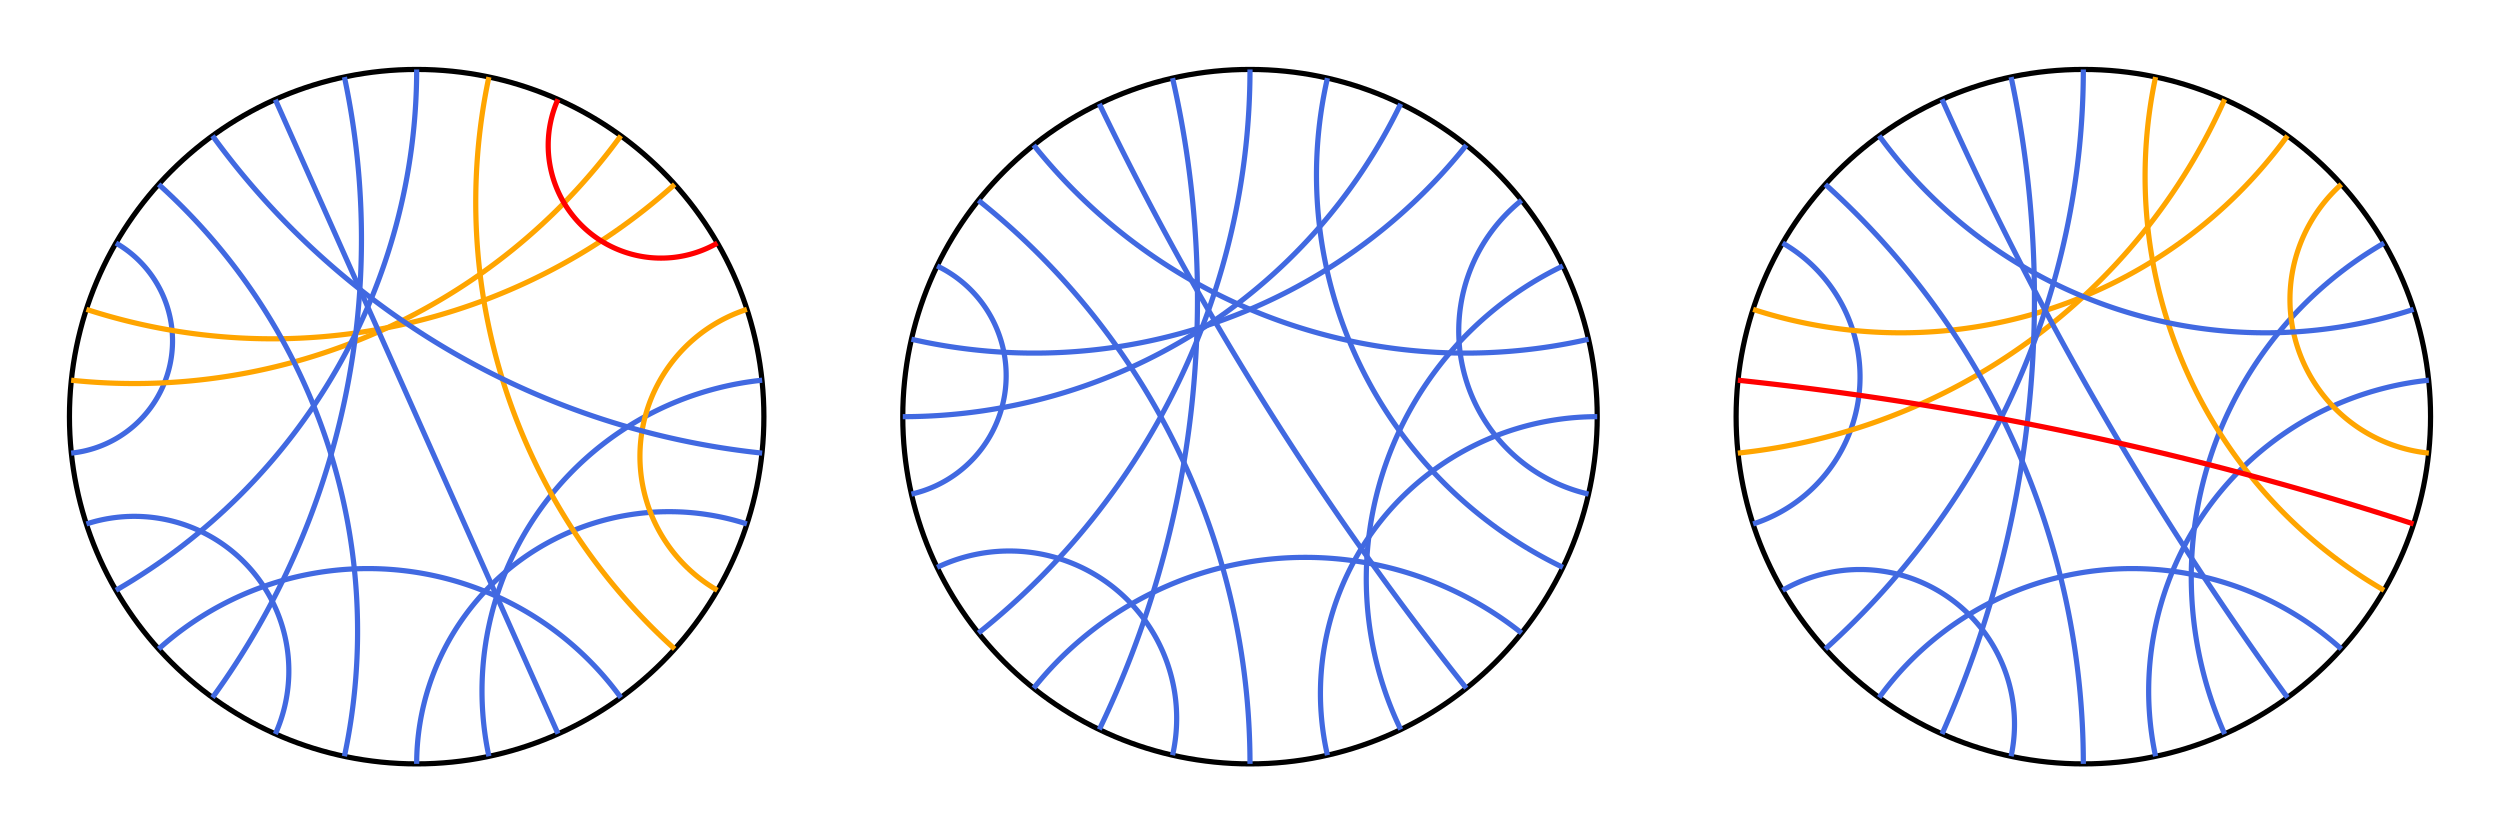 <?xml version="1.0" encoding="utf-8" ?>
<svg baseProfile="tiny" height="500px" version="1.2" width="1500px" xmlns="http://www.w3.org/2000/svg" xmlns:ev="http://www.w3.org/2001/xml-events" xmlns:xlink="http://www.w3.org/1999/xlink"><defs /><g transform="translate(250, 250) scale(208.333, -208.333)"><circle cx="0" cy="0" fill="none" r="1" stroke="black" stroke-width="0.015" /><path d="M -0.866 0.5 A 0.325 0.325 0 0 0 -0.995 -0.105" fill="none" stroke="royalblue" stroke-width="0.015" /><path d="M -0.951 0.309 A 1.732 1.732 0 0 1 0.743 0.669" fill="none" stroke="orange" stroke-width="0.015" /><path d="M -0.995 0.105 A 1.732 1.732 0 0 1 0.588 0.809" fill="none" stroke="orange" stroke-width="0.015" /><path d="M -0.951 -0.309 A 0.445 0.445 0 0 0 -0.407 -0.914" fill="none" stroke="royalblue" stroke-width="0.015" /><path d="M -1.8369701987210297e-16 -1.0 A 0.727 0.727 0 0 0 0.951 -0.309" fill="none" stroke="royalblue" stroke-width="0.015" /><path d="M 0.208 -0.978 A 0.9 0.9 0 0 0 0.995 0.105" fill="none" stroke="royalblue" stroke-width="0.015" /><path d="M 0.866 -0.5 A 0.445 0.445 0 0 0 0.951 0.309" fill="none" stroke="orange" stroke-width="0.015" /><path d="M 0.866 0.5 A 0.325 0.325 0 0 0 0.407 0.914" fill="none" stroke="red" stroke-width="0.015" /><path d="M 6.123233995736766e-17 1.0 A 1.732 1.732 0 0 0 -0.866 -0.5" fill="none" stroke="royalblue" stroke-width="0.015" /><path d="M -0.208 0.978 A 2.246 2.246 0 0 0 -0.588 -0.809" fill="none" stroke="royalblue" stroke-width="0.015" /><path d="M -0.743 0.669 A 1.732 1.732 0 0 0 -0.208 -0.978" fill="none" stroke="royalblue" stroke-width="0.015" /><path d="M 0.743 -0.669 A 1.732 1.732 0 0 0 0.208 0.978" fill="none" stroke="orange" stroke-width="0.015" /><path d="M -0.743 -0.669 A 0.9 0.9 0 0 0 0.588 -0.809" fill="none" stroke="royalblue" stroke-width="0.015" /><line stroke="royalblue" stroke-width="0.015" x1="-0.407" x2="0.407" y1="0.913" y2="-0.913" /><path d="M -0.588 0.809 A 2.246 2.246 0 0 1 0.995 -0.105" fill="none" stroke="royalblue" stroke-width="0.015" /></g><g transform="translate(750, 250) scale(208.333, -208.333)"><circle cx="0" cy="0" fill="none" r="1" stroke="black" stroke-width="0.015" /><path d="M -0.901 0.434 A 0.35 0.35 0 0 0 -0.975 -0.223" fill="none" stroke="royalblue" stroke-width="0.015" /><path d="M -0.975 0.223 A 1.591 1.591 0 0 1 0.623 0.782" fill="none" stroke="royalblue" stroke-width="0.015" /><path d="M -1.0 1.2246467991473532e-16 A 1.591 1.591 0 0 1 0.434 0.901" fill="none" stroke="royalblue" stroke-width="0.015" /><path d="M -0.901 -0.434 A 0.482 0.482 0 0 0 -0.223 -0.975" fill="none" stroke="royalblue" stroke-width="0.015" /><path d="M 0.223 -0.975 A 0.797 0.797 0 0 0 1.0 -2.4492935982947064e-16" fill="none" stroke="royalblue" stroke-width="0.015" /><path d="M 0.434 -0.901 A 1.0 1.0 0 0 0 0.901 0.434" fill="none" stroke="royalblue" stroke-width="0.015" /><path d="M 0.975 -0.223 A 0.482 0.482 0 0 0 0.782 0.623" fill="none" stroke="royalblue" stroke-width="0.015" /><path d="M 6.123233995736766e-17 1.0 A 2.077 2.077 0 0 0 -0.782 -0.623" fill="none" stroke="royalblue" stroke-width="0.015" /><path d="M -0.223 0.975 A 2.858 2.858 0 0 0 -0.434 -0.901" fill="none" stroke="royalblue" stroke-width="0.015" /><path d="M -0.782 0.623 A 2.077 2.077 0 0 0 -1.8369701987210297e-16 -1.0" fill="none" stroke="royalblue" stroke-width="0.015" /><path d="M 0.901 -0.434 A 1.254 1.254 0 0 0 0.223 0.975" fill="none" stroke="royalblue" stroke-width="0.015" /><path d="M -0.623 -0.782 A 1 1 0 0 0 0.782 -0.623" fill="none" stroke="royalblue" stroke-width="0.015" /><path d="M -0.434 0.901 A 8.875 8.875 0 0 1 0.623 -0.782" fill="none" stroke="royalblue" stroke-width="0.015" /><path d="M -0.623 0.782 A 1.591 1.591 0 0 1 0.975 0.223" fill="none" stroke="royalblue" stroke-width="0.015" /></g><g transform="translate(1250, 250) scale(208.333, -208.333)"><circle cx="0" cy="0" fill="none" r="1" stroke="black" stroke-width="0.015" /><path d="M -0.866 0.5 A 0.445 0.445 0 0 0 -0.951 -0.309" fill="none" stroke="royalblue" stroke-width="0.015" /><path d="M -0.951 0.309 A 1.376 1.376 0 0 1 0.588 0.809" fill="none" stroke="orange" stroke-width="0.015" /><path d="M -0.995 -0.105 A 1.732 1.732 0 0 1 0.407 0.914" fill="none" stroke="orange" stroke-width="0.015" /><path d="M -0.866 -0.5 A 0.445 0.445 0 0 0 -0.208 -0.978" fill="none" stroke="royalblue" stroke-width="0.015" /><path d="M 0.208 -0.978 A 0.9 0.9 0 0 0 0.995 0.105" fill="none" stroke="royalblue" stroke-width="0.015" /><path d="M 0.407 -0.914 A 1.111 1.111 0 0 0 0.866 0.5" fill="none" stroke="royalblue" stroke-width="0.015" /><path d="M 0.995 -0.105 A 0.445 0.445 0 0 0 0.743 0.669" fill="none" stroke="orange" stroke-width="0.015" /><path d="M 6.123233995736766e-17 1.0 A 2.246 2.246 0 0 0 -0.743 -0.669" fill="none" stroke="royalblue" stroke-width="0.015" /><path d="M -0.208 0.978 A 3.078 3.078 0 0 0 -0.407 -0.914" fill="none" stroke="royalblue" stroke-width="0.015" /><path d="M -0.743 0.669 A 2.246 2.246 0 0 0 -1.8369701987210297e-16 -1.0" fill="none" stroke="royalblue" stroke-width="0.015" /><path d="M 0.866 -0.5 A 1.376 1.376 0 0 0 0.208 0.978" fill="none" stroke="orange" stroke-width="0.015" /><path d="M -0.588 -0.809 A 0.9 0.9 0 0 0 0.743 -0.669" fill="none" stroke="royalblue" stroke-width="0.015" /><path d="M -0.407 0.914 A 9.514 9.514 0 0 1 0.588 -0.809" fill="none" stroke="royalblue" stroke-width="0.015" /><path d="M -0.588 0.809 A 1.376 1.376 0 0 1 0.951 0.309" fill="none" stroke="royalblue" stroke-width="0.015" /><path d="M -0.995 0.105 A 9.514 9.514 0 0 0 0.951 -0.309" fill="none" stroke="red" stroke-width="0.015" /></g></svg>